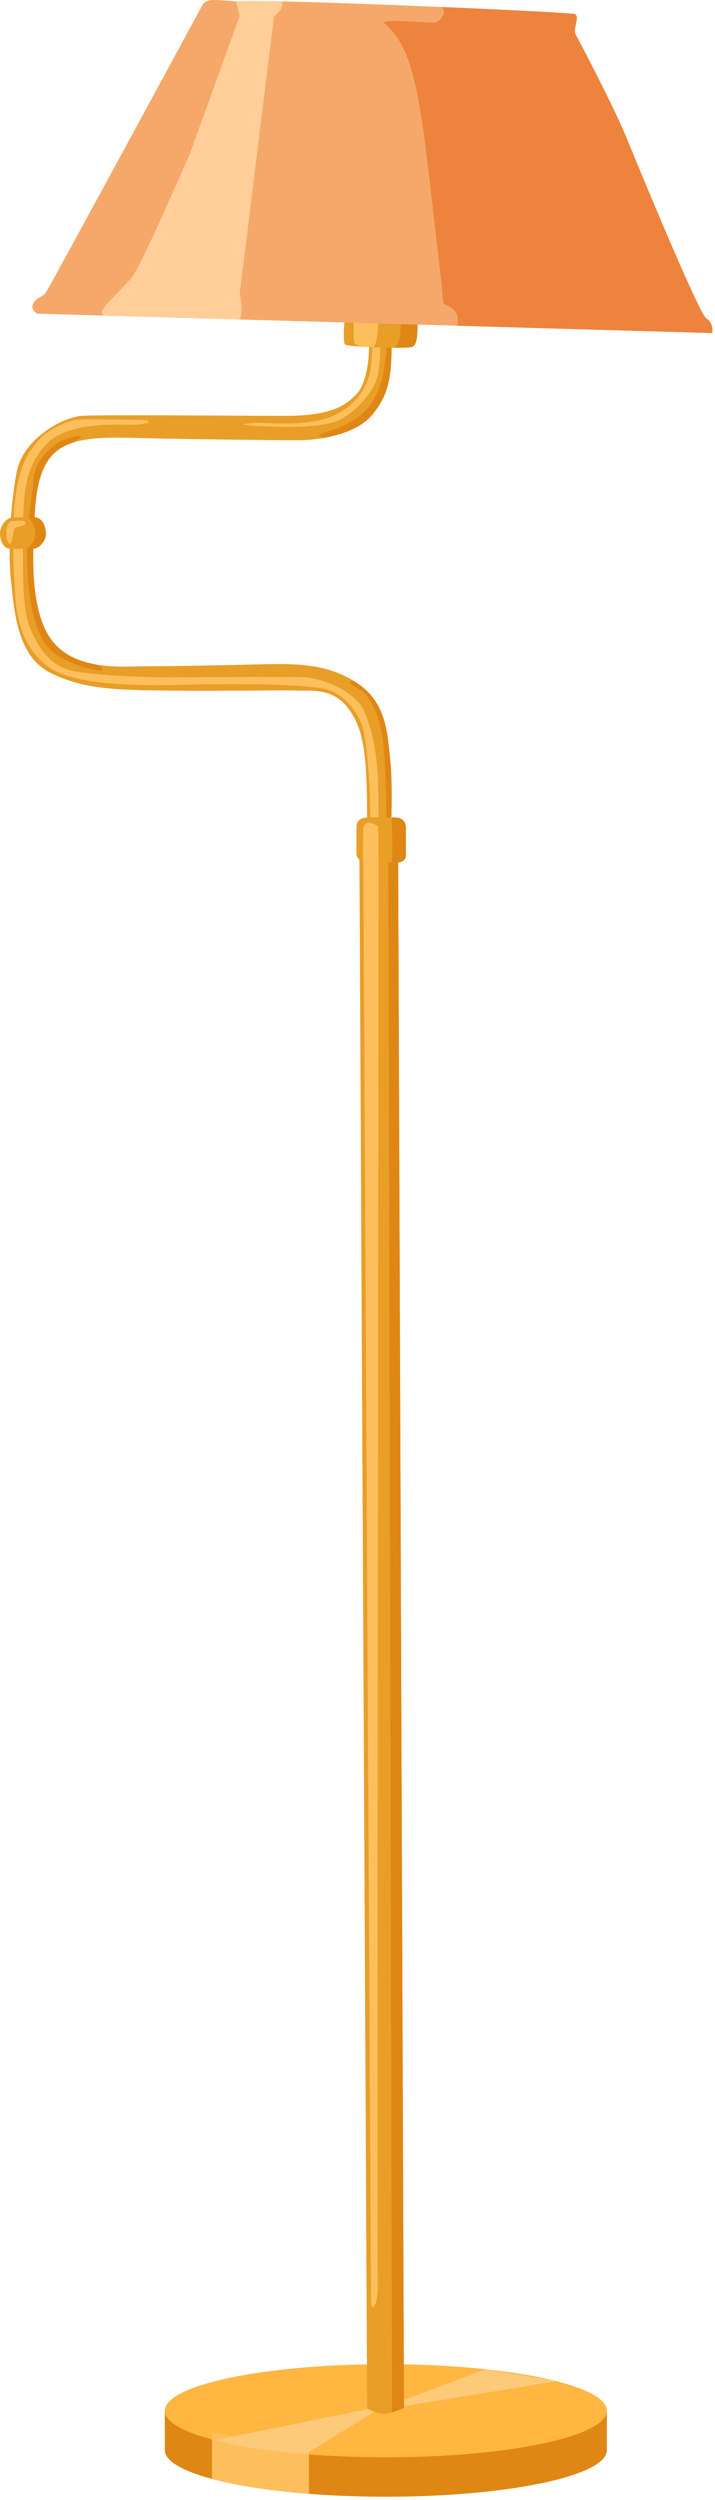 <svg width="206" height="720" viewBox="0 0 206 720" fill="none" xmlns="http://www.w3.org/2000/svg">
<path d="M174.851 694.305C174.851 694.305 174.851 704.058 174.851 705.663C174.851 713.065 146.338 719.07 111.169 719.07C103.379 719.07 95.916 718.775 89.01 718.232C77.907 717.371 68.264 715.866 61.079 713.941C52.568 711.66 47.486 708.789 47.486 705.662C47.486 704.041 47.486 694.304 47.486 694.304C50.264 692.713 58.302 698.005 63.554 696.756C75.223 693.994 92.23 692.256 111.169 692.256C129.51 692.256 146.044 693.885 157.666 696.5C163.493 697.812 171.887 692.583 174.851 694.305Z" fill="#DE8714"/>
<path d="M174.851 694.305C174.851 701.707 146.338 707.712 111.169 707.712C103.022 707.712 95.233 707.394 88.072 706.804C77.761 705.958 68.753 704.562 61.864 702.793C52.88 700.481 47.487 697.525 47.487 694.305C47.487 686.903 76 680.898 111.17 680.898C121.551 680.898 131.358 681.418 140.016 682.349C147.891 683.195 154.819 684.374 160.382 685.794C160.405 685.802 160.421 685.81 160.421 685.81C169.436 688.121 174.851 691.078 174.851 694.305Z" fill="#FFB742"/>
<path d="M89.011 718.233C77.908 717.372 68.265 715.867 61.08 713.942V700.535L89.011 705.663C89.011 705.663 89.027 715.238 89.011 718.233Z" fill="#FCBF5B"/>
<path d="M160.382 685.794C160.405 685.802 108.376 694.305 108.376 694.305L88.072 706.804C77.761 705.958 68.753 704.562 61.864 702.793L113.591 692.265C113.591 692.265 130.388 685.88 140.017 682.35L160.382 685.794Z" fill="#FCCA79"/>
<path d="M112.475 219.382C113.065 225.702 112.825 234.822 112.625 239.612C112.545 241.602 112.475 242.842 112.475 242.842C112.475 242.842 105.775 256.802 105.775 237.812C105.775 218.822 105.215 210.812 100.555 204.292C95.905 197.782 89.015 199.082 85.665 198.892C82.305 198.712 62.945 199.082 48.045 198.892C33.155 198.712 23.835 198.522 14.345 193.682C4.845 188.842 4.105 175.622 3.175 167.432C2.235 159.232 2.985 145.082 4.845 135.772C6.705 126.462 17.885 120.132 23.655 119.762C29.425 119.392 67.975 119.762 82.495 119.762C97.015 119.762 100.265 115.822 102.475 113.752C105.635 110.802 106.535 103.192 106.325 97.232C106.155 92.332 110.605 87.532 112.245 92.512C112.605 93.592 112.825 95.132 112.845 97.232C112.935 109.002 111.915 113.662 107.295 119.392C104.265 123.142 98.685 125.152 93.425 126.092C90.655 126.592 87.965 126.792 85.795 126.792C79.515 126.792 55.355 126.512 43.485 126.232C34.845 126.032 26.945 125.602 21.135 127.432C21.135 127.442 21.125 127.442 21.125 127.442C18.955 128.122 17.075 129.122 15.555 130.562C9.965 135.862 10.105 147.042 9.825 152.622C9.545 158.212 8.295 176.642 15.415 185.022C18.145 188.232 21.725 189.992 25.525 190.932C26.035 191.062 26.545 191.172 27.065 191.272C27.075 191.272 27.085 191.272 27.085 191.272C32.745 192.362 38.735 191.872 43.065 191.872C50.745 191.872 65.135 191.592 75.885 191.312C86.135 191.042 94.365 191.412 102.005 196.172H102.015C102.385 196.402 102.745 196.642 103.115 196.892C111.074 202.342 111.635 210.442 112.475 219.382Z" fill="#E89E27"/>
<path d="M112.624 239.611C112.144 239.411 111.344 238.801 111.344 236.981C111.344 234.371 111.225 217.271 109.965 210.911C108.695 204.551 106.204 200.081 103.534 198.551C100.014 196.541 100.284 196.011 102.004 196.171H102.014C102.384 196.401 102.744 196.641 103.114 196.891C111.074 202.341 111.635 210.441 112.475 219.381C113.064 225.702 112.823 234.822 112.624 239.611Z" fill="#DE8714"/>
<path d="M116.384 693.462C116.384 693.462 114.764 694.272 112.964 694.762C112.174 694.972 111.354 695.132 110.614 695.132C108.194 695.132 105.774 693.642 105.774 693.642L103.534 243.822L114.704 242.652L114.714 246.672L116.384 693.462Z" fill="#E89E27"/>
<path d="M116.385 693.462C116.385 693.462 114.765 694.272 112.965 694.762L111.885 246.102L114.715 246.672L116.385 693.462Z" fill="#DE8714"/>
<path d="M72.439 122.552C72.439 122.552 92.891 124.414 99.051 120.318C105.211 116.222 108.284 111.008 108.935 107.749C109.587 104.49 109.683 97.042 109.683 97.042H107.295C107.295 97.042 107.353 105.235 106.236 108.587C105.119 111.939 102.686 116.638 96.181 119.666C89.676 122.694 78.678 121.9 75.698 121.807C72.718 121.714 66.944 122.223 72.439 122.552Z" fill="#FCBF5B"/>
<path d="M35.663 122.319C27.706 122.098 17.853 123 13.225 128.045C7.77 133.991 6.61 140.484 6.612 153.467C6.614 166.45 6.335 175.807 8.988 181.672C11.641 187.538 14.983 192.006 21.133 193.263C27.283 194.52 41.946 195.078 48.37 195.078C54.794 195.078 83.284 194.799 87.892 195.078C92.501 195.357 102.556 198.709 105.209 205.413C107.863 212.116 108.838 219.02 108.98 227.199C109.122 235.378 109.245 241.914 108.421 242.654C107.597 243.394 106.606 239.907 106.606 232.366C106.606 224.825 105.489 213.233 104.511 209.602C103.533 205.971 100.042 200.804 95.015 198.849C89.987 196.894 66.944 196.894 55.632 197.173C44.32 197.452 24.768 197.871 15.97 193.263C7.172 188.654 4.937 178.739 4.518 173.013C4.099 167.287 3.072 152.739 4.518 142.568C5.964 132.397 8.816 129.61 11.175 126.74C13.534 123.871 19.368 121.154 22.161 120.875C24.954 120.596 34.916 120.875 39.851 120.875C44.786 120.875 44.042 122.552 35.663 122.319Z" fill="#FCBF5B"/>
<path d="M109.084 244.657C109.084 244.657 108.599 652.267 108.842 657.894C109.085 663.521 106.912 667.055 106.887 662.363C106.862 657.671 104.652 244.657 104.652 244.657H109.084Z" fill="#FCBF5B"/>
<path d="M116.944 238.372V246.332C116.944 248.012 115.404 248.432 114.144 248.432H105.354C105.104 248.432 104.864 248.382 104.624 248.292C103.544 247.902 102.694 246.722 102.694 245.912C102.694 244.932 102.694 238.372 102.694 238.372C102.694 236.562 103.524 235.572 105.764 235.442C107.604 235.332 110.844 235.402 112.874 235.432C113.314 235.442 113.704 235.442 114.004 235.442C115.684 235.442 116.944 236.562 116.944 238.372Z" fill="#E89E27"/>
<path d="M109.085 248.432H105.355C105.105 248.432 104.865 248.382 104.625 248.292C104.595 245.892 104.555 241.572 104.655 238.992C104.805 235.272 108.965 237.792 108.965 238.152C108.965 238.432 109.045 245.252 109.085 248.432Z" fill="#FCBF5B"/>
<path d="M116.945 238.372V246.332C116.945 248.012 115.405 248.432 114.145 248.432H112.915C113.135 244.312 112.975 238.652 112.875 235.432C113.315 235.442 113.705 235.442 114.005 235.442C115.685 235.442 116.945 236.562 116.945 238.372Z" fill="#DE8714"/>
<path d="M25.523 192.552C19.904 190.932 13.963 188.412 11.803 183.372C9.644 178.332 8.024 172.572 7.844 161.412C7.664 150.252 9.104 144.402 9.644 138.192C10.155 132.318 15.143 127.662 19.273 126.402C23.404 125.142 24.854 125.142 21.134 127.432C21.134 127.442 21.124 127.442 21.124 127.442C18.954 128.122 17.073 129.122 15.553 130.562C9.964 135.862 10.104 147.042 9.824 152.622C9.544 158.212 8.294 176.642 15.414 185.022C18.144 188.232 21.724 189.992 25.523 190.932C26.093 191.022 26.614 191.142 27.064 191.272C27.074 191.272 27.084 191.272 27.084 191.272C30.635 192.262 30.503 193.982 25.523 192.552Z" fill="#DE8714"/>
<path d="M107.293 119.392C104.263 123.142 98.683 125.152 93.423 126.092H93.413C89.983 125.352 93.253 124.682 95.993 123.792C97.763 123.212 104.203 120.792 107.293 115.752C110.383 110.712 111.583 103.392 111.343 96.552C111.273 94.592 111.663 93.322 112.243 92.512C112.603 93.592 112.823 95.132 112.843 97.232C112.934 109.002 111.914 113.662 107.293 119.392Z" fill="#DE8714"/>
<path d="M118.474 99.972C118.044 100.102 116.154 100.152 113.724 100.142C108.304 100.112 100.164 99.762 99.484 99.272C98.504 98.582 99.484 90.202 99.484 90.202C99.484 90.202 116.114 85.032 119.634 89.212C120.044 89.692 120.284 90.292 120.294 91.042C120.434 98.302 119.874 99.552 118.474 99.972Z" fill="#E89E27"/>
<path d="M118.475 99.972C118.045 100.102 116.155 100.152 113.725 100.142C114.055 99.722 114.524 99.112 114.854 98.232C115.574 96.322 115.304 93.732 115.754 88.152C115.754 88.152 117.575 88.612 119.635 89.212C120.045 89.692 120.284 90.292 120.294 91.042C120.434 98.302 119.875 99.552 118.475 99.972Z" fill="#DE8714"/>
<path d="M102.13 85.632C102.13 85.632 101.562 97.682 102.13 98.712C102.698 99.742 104.895 99.911 107.247 99.989C109.599 100.067 109.084 84.753 109.084 84.753L102.13 85.632Z" fill="#FCBF5B"/>
<path d="M205.205 95.922L131.735 93.812L69.045 92.012L38.255 91.132H38.245L10.805 90.342C10.805 90.342 8.715 89.362 9.505 87.542C10.294 85.732 12.345 85.532 13.175 84.332C14.225 82.832 58.285 1.522 58.285 1.522C59.505 -0.648 62.085 0.027 68.065 0.402C68.065 0.402 74.975 0.262 81.245 0.402C93.205 0.662 111.075 1.332 127.295 2.022C147.315 2.882 164.805 3.782 165.545 4.032C167.215 4.592 164.985 8.502 165.825 9.902C166.655 11.292 176.715 30.562 180.065 38.662C183.415 46.762 201.295 90.342 203.525 91.732C205.764 93.132 205.205 95.922 205.205 95.922Z" fill="#F5A869"/>
<path d="M203.523 91.731C201.293 90.341 183.413 46.761 180.063 38.661C176.713 30.561 166.653 11.291 165.823 9.901C164.983 8.501 167.213 4.591 165.543 4.031C164.803 3.781 147.313 2.881 127.293 2.021H127.204C128.564 3.251 127.963 5.081 125.503 6.551C120.223 6.491 108.877 5.21 110.893 6.881C121.011 15.27 121.566 34.615 127.227 81.704C127.473 85.299 127.718 87.49 127.944 87.582C129.344 88.153 132.803 89.512 131.733 93.812L205.204 95.922C205.204 95.922 205.763 93.131 203.523 91.731Z" fill="#ED833C"/>
<path d="M81.243 0.402C74.973 0.262 70.323 0.232 68.403 0.362C68.323 0.372 68.253 0.382 68.193 0.382C68.163 0.392 68.143 0.392 68.123 0.392C68.083 0.402 68.063 0.402 68.063 0.402L69.043 4.632L54.731 44.199C46.237 63.529 40.263 76.776 38.009 79.795C35.196 83.562 26.397 90.521 30.306 90.919C31.849 91.076 34.751 91.076 37.964 91.005C38.055 91.048 38.143 91.092 38.243 91.133H38.253L69.043 92.013C70.303 89.233 69.043 84.753 69.043 84.753L78.943 4.813C78.943 4.813 82.273 1.932 81.243 0.402Z" fill="#FFCE99"/>
<path d="M13.225 153.832C13.225 155.602 11.464 158.002 9.595 158.012C9.085 158.012 8.474 158.022 7.824 158.032C6.114 158.052 4.104 158.082 2.774 158.012C0.934 157.932 -0.076 155.522 0.004 153.462C0.064 151.852 1.405 148.992 4.105 148.992C5.985 148.992 6.864 148.882 8.084 148.882C8.614 148.882 9.215 148.892 9.985 148.952C12.494 149.142 13.225 152.062 13.225 153.832Z" fill="#E89E27"/>
<path d="M2.263 156.012C1.421 154.328 1.623 149.892 3.773 150.012C5.923 150.132 7.213 149.592 7.303 150.672C7.393 151.752 4.423 151.392 4.063 152.532C3.704 153.672 3.343 158.172 2.263 156.012Z" fill="#FCBF5B"/>
<path d="M13.224 153.832C13.224 155.602 11.464 158.002 9.594 158.012C9.084 158.012 8.474 158.022 7.824 158.032C7.824 158.032 9.354 156.93 9.959 155.134C10.524 153.457 9.824 150.927 8.744 149.561L8.084 148.881C8.614 148.881 9.214 148.891 9.984 148.951C12.493 149.142 13.224 152.062 13.224 153.832Z" fill="#DE8714"/>
</svg>
